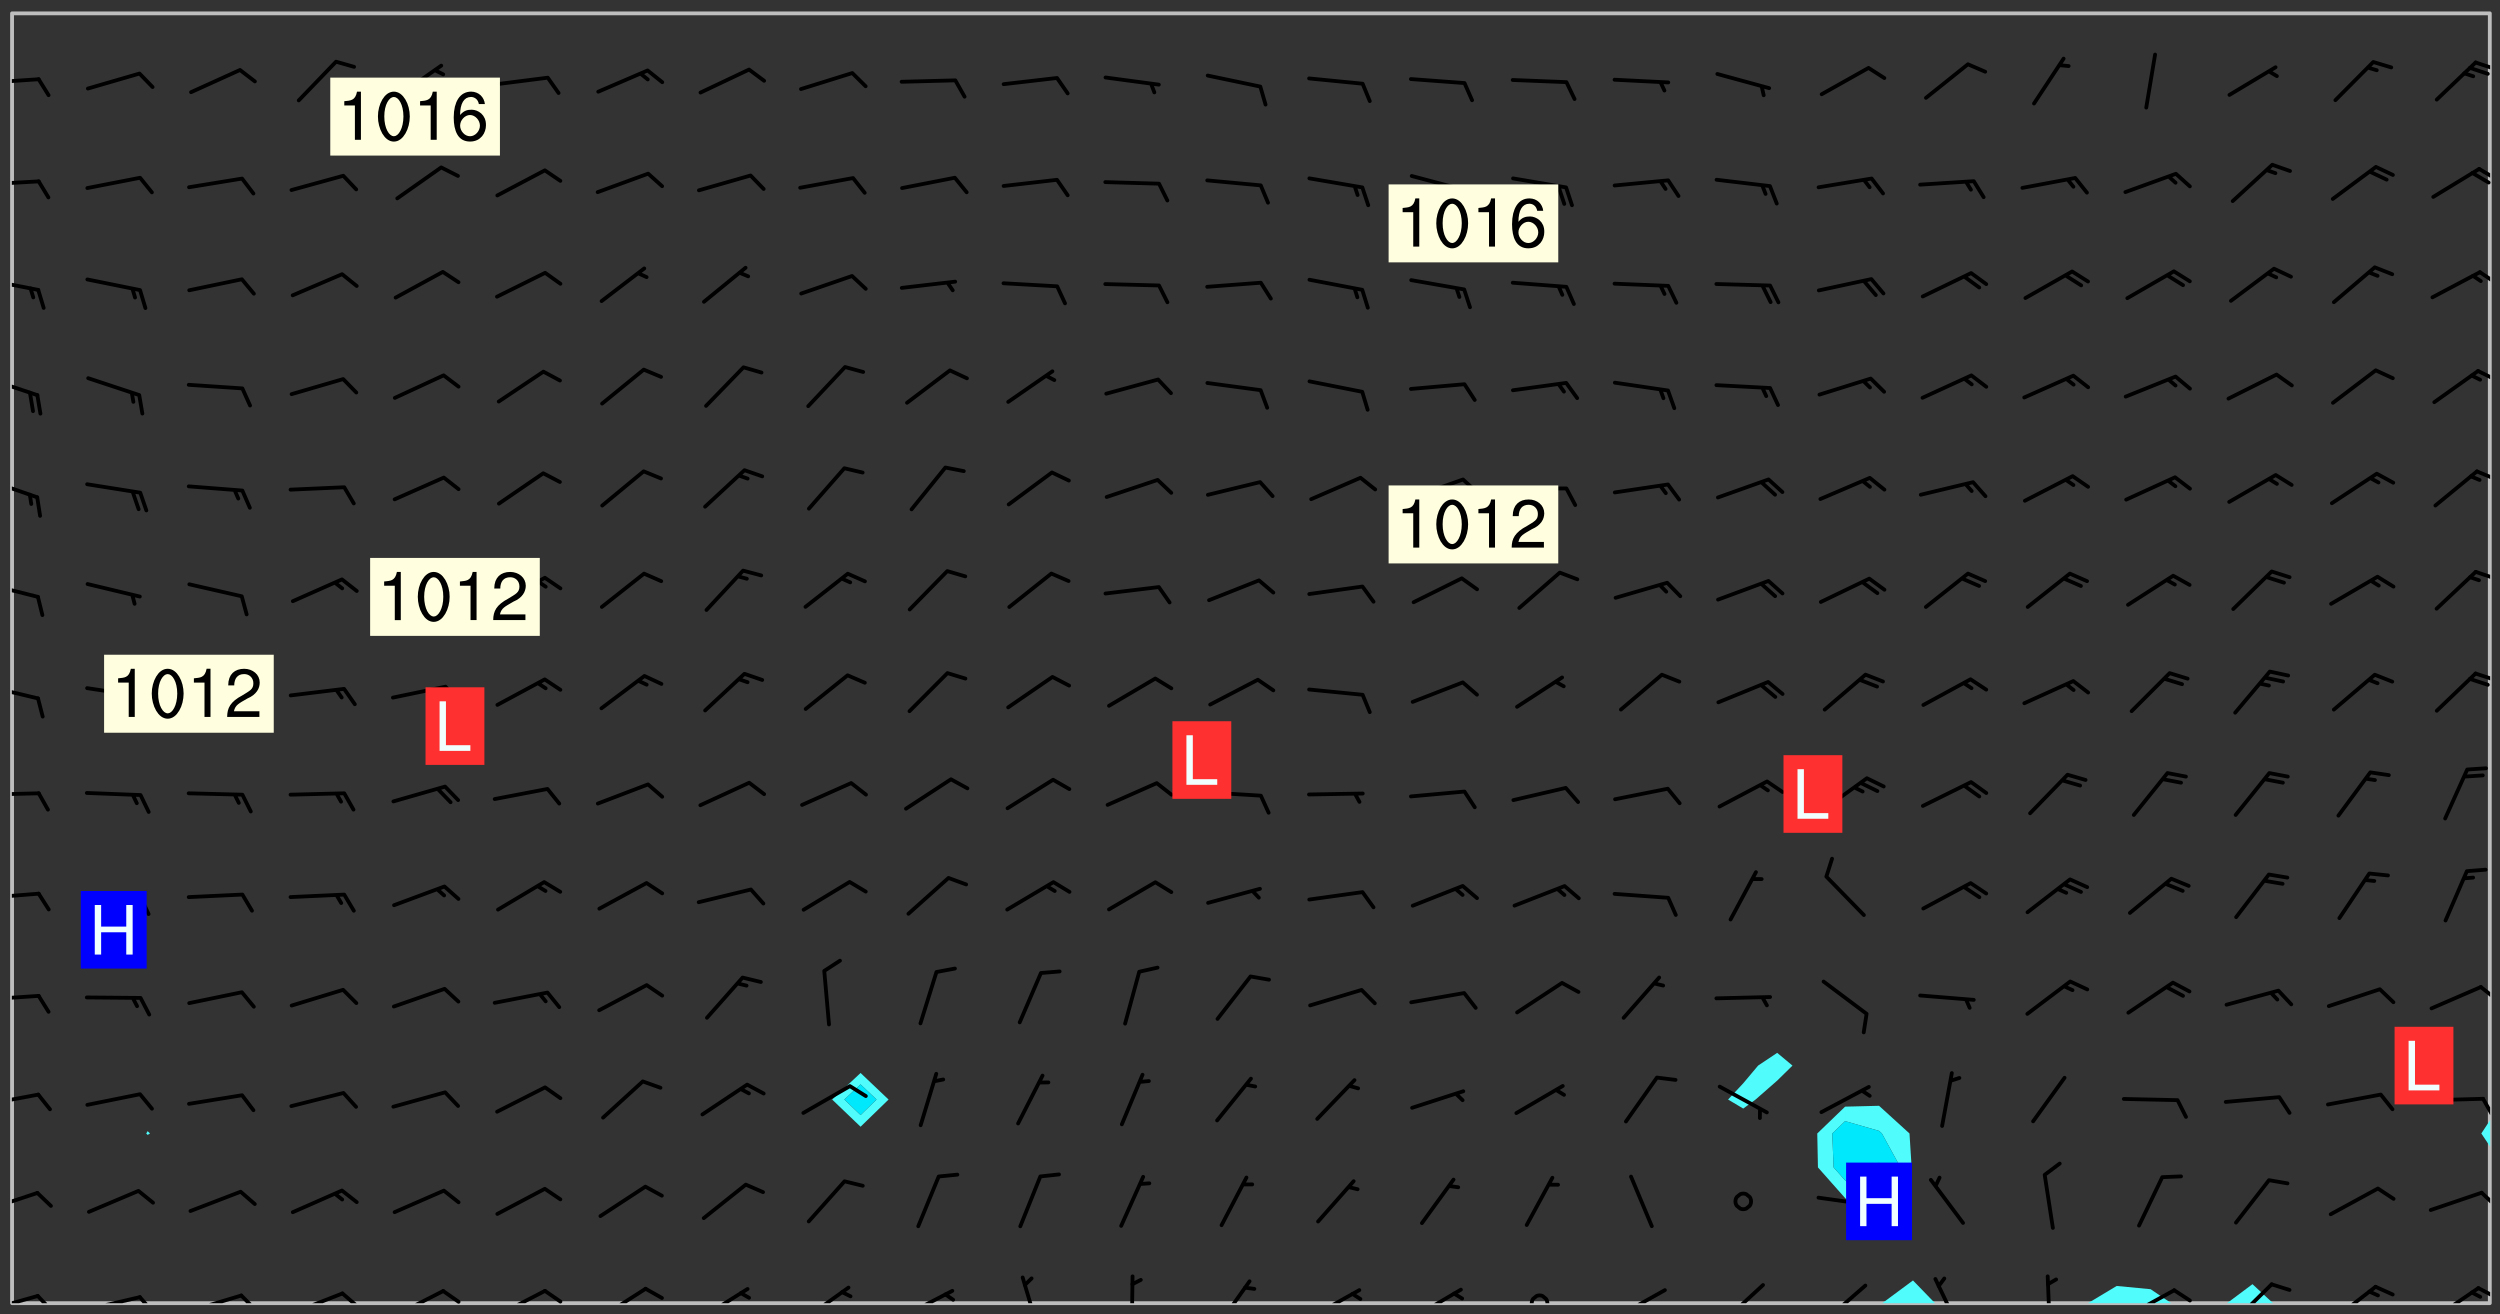 <svg xmlns="http://www.w3.org/2000/svg" role="img" xmlns:xlink="http://www.w3.org/1999/xlink" viewBox="142.45 309.95 326.84 171.84"><rect x="142.45" y="309.95" width="326.84" height="171.84" fill="#333333" stroke="none"/><defs><clipPath id="a"><path d="M144 311.672h1v168.656h-1zm0 0"/></clipPath><clipPath id="b"><path d="M144 311.672h324v168.656H144zm0 0"/></clipPath><clipPath id="c"><path d="M388 477h8v3.328h-8zm0 0"/></clipPath><clipPath id="d"><path d="M415 478h12v2.328h-12zm0 0"/></clipPath><clipPath id="e"><path d="M433 477h7v3.328h-7zm0 0"/></clipPath><clipPath id="f"><path d="M467 459h1v21.328h-1zm0 0"/></clipPath><clipPath id="g"><path d="M467 311.672h1V457h-1zm0 0"/></clipPath><clipPath id="h"><path d="M144 479h4v1.328h-4zm0 0"/></clipPath><clipPath id="i"><path d="M147 479h3v1.328h-3zm0 0"/></clipPath><clipPath id="j"><path d="M153 479h8v1.328h-8zm0 0"/></clipPath><clipPath id="k"><path d="M160 479h3v1.328h-3zm0 0"/></clipPath><clipPath id="l"><path d="M167 479h8v1.328h-8zm0 0"/></clipPath><clipPath id="m"><path d="M173 479h3v1.328h-3zm0 0"/></clipPath><clipPath id="n"><path d="M180 478h8v2.328h-8zm0 0"/></clipPath><clipPath id="o"><path d="M186 478h4v2.328h-4zm0 0"/></clipPath><clipPath id="p"><path d="M193 478h8v2.328h-8zm0 0"/></clipPath><clipPath id="q"><path d="M200 478h3v2.328h-3zm0 0"/></clipPath><clipPath id="r"><path d="M207 478h7v2.328h-7zm0 0"/></clipPath><clipPath id="s"><path d="M213 478h3v2.328h-3zm0 0"/></clipPath><clipPath id="t"><path d="M220 478h8v2.328h-8zm0 0"/></clipPath><clipPath id="u"><path d="M233 478h8v2.328h-8zm0 0"/></clipPath><clipPath id="v"><path d="M247 478h7v2.328h-7zm0 0"/></clipPath><clipPath id="w"><path d="M260 478h8v2.328h-8zm0 0"/></clipPath><clipPath id="x"><path d="M265 478h3v2.328h-3zm0 0"/></clipPath><clipPath id="y"><path d="M275 476h4v4.328h-4zm0 0"/></clipPath><clipPath id="z"><path d="M290 476h1v4.328h-1zm0 0"/></clipPath><clipPath id="A"><path d="M301 477h6v3.328h-6zm0 0"/></clipPath><clipPath id="B"><path d="M313 478h8v2.328h-8zm0 0"/></clipPath><clipPath id="C"><path d="M319 478h2v2.328h-2zm0 0"/></clipPath><clipPath id="D"><path d="M327 478h7v2.328h-7zm0 0"/></clipPath><clipPath id="E"><path d="M342 479h3v1.328h-3zm0 0"/></clipPath><clipPath id="F"><path d="M353 478h8v2.328h-8zm0 0"/></clipPath><clipPath id="G"><path d="M353 480h3v.328h-3zm0 0"/></clipPath><clipPath id="H"><path d="M367 477h7v3.328h-7zm0 0"/></clipPath><clipPath id="I"><path d="M380 477h7v3.328h-7zm0 0"/></clipPath><clipPath id="J"><path d="M395 476h4v4.328h-4zm0 0"/></clipPath><clipPath id="K"><path d="M409 476h2v4.328h-2zm0 0"/></clipPath><clipPath id="L"><path d="M420 478h7v2.328h-7zm0 0"/></clipPath><clipPath id="M"><path d="M426 478h3v2.328h-3zm0 0"/></clipPath><clipPath id="N"><path d="M434 477h6v3.328h-6zm0 0"/></clipPath><clipPath id="O"><path d="M447 477h7v3.328h-7zm0 0"/></clipPath><clipPath id="P"><path d="M460 478h7v2.328h-7zm0 0"/></clipPath><clipPath id="Q"><path d="M466 478h2v2h-2zm0 0"/></clipPath><clipPath id="R"><path d="M144 465h4v4h-4zm0 0"/></clipPath><clipPath id="S"><path d="M466 465h2v3h-2zm0 0"/></clipPath><clipPath id="T"><path d="M144 452h4v3h-4zm0 0"/></clipPath><clipPath id="U"><path d="M466 453h2v3h-2zm0 0"/></clipPath><clipPath id="V"><path d="M144 439h4v2h-4zm0 0"/></clipPath><clipPath id="W"><path d="M466 438h2v3h-2zm0 0"/></clipPath><clipPath id="X"><path d="M144 426h4v2h-4zm0 0"/></clipPath><clipPath id="Y"><path d="M144 413h4v2h-4zm0 0"/></clipPath><clipPath id="Z"><path d="M144 399h4v3h-4zm0 0"/></clipPath><clipPath id="aa"><path d="M465 397h3v3h-3zm0 0"/></clipPath><clipPath id="ab"><path d="M144 386h4v3h-4zm0 0"/></clipPath><clipPath id="ac"><path d="M465 384h3v2h-3zm0 0"/></clipPath><clipPath id="ad"><path d="M144 372h4v4h-4zm0 0"/></clipPath><clipPath id="ae"><path d="M466 371h2v2h-2zm0 0"/></clipPath><clipPath id="af"><path d="M144 359h4v3h-4zm0 0"/></clipPath><clipPath id="ag"><path d="M466 358h2v2h-2zm0 0"/></clipPath><clipPath id="ah"><path d="M144 346h4v3h-4zm0 0"/></clipPath><clipPath id="ai"><path d="M466 345h2v3h-2zm0 0"/></clipPath><clipPath id="aj"><path d="M144 333h4v2h-4zm0 0"/></clipPath><clipPath id="ak"><path d="M466 331h2v3h-2zm0 0"/></clipPath><clipPath id="al"><path d="M465 332h3v3h-3zm0 0"/></clipPath><clipPath id="am"><path d="M144 320h4v2h-4zm0 0"/></clipPath><clipPath id="an"><path d="M465 317h3v3h-3zm0 0"/></clipPath><g id="ao" clip-path="url(#clip1)"><path fill="#fff" fill-opacity="0" fill-rule="evenodd" d="M0 0h1000v1000H0zm0 0"/><path fill="#d3d3d3" fill-opacity="0" fill-rule="evenodd" d="M162.152 355.867l-.234.293.059.234.117.172.176.234.293.348.113.059.117-.172.059-.234.176-.176.465-.176h.699l.234.293.289.816.059.176.176.23.352.234.699.699.172.176.234.348.234.41.289.582.41.465.23.234.234.176.117.23.176.293.172 1.164v.234l.059.289.059.117.117.117.348.41.117.172.176.176.176.234.117.172.172.352.059.234.234.406.234-.059-.176.176-.059.93h-.582l-.234-.113-.348.113-.117.117-.059.293-.059.176-.117.172-.465.293-.059.234-.059.113v.645l.059.172v.41l.059.059v.406l.059.406.117.176.059.059.23.641-.059.293v.699l-.059.582v.234l-.059.23-.055.352v1.922l.055.117h.426l-.367.117-.023.352.891 1.168 1.742.539 1.34.359v.539l.09.809.535.715 1.52.27.891-.086.09 1.164.535.18 1.16-.18 2.055-.984 1.16-.363 1.879-.176 1.695-.18-.18.719-1.516.086-1.25.09-.805.27-1.074.809.27.719.535.898-.18.625-.266.809.266 1.078.625.898.805.18 1.25-.18-.266.723.098.504.055.293v.172l.059.293v.406l.176.117.352.117h.406l.293-.176.113-.117.059-.117.117-.23.059-.176.352-.465.23-.176.176-.059.176.059.059.176.117.988.055.469.059.172.117.234.176.059.816.059h.289l.117.234.059.406.059.352v1.105l.117.293.117.348.289.699.176.352.582.754.352.176.172.059.469.234.641.465.348.234.293.176.293.055.23.062.816.348.293.176.113.172.352.352.117.176.523.641v.289l.059.352v.348l.059.352.059.289.117.059.172.059h.176l.582.234.176.117.176.289.176.234.113.234.293.23.117.117v.41l.059.055.289.234.234.117.059.117.117.172.059.117.23.234.059.176.234.059.117.059-.117.113-.059.117v.117l-.117.293-.117.289v.582l.176.117.117.059.059.117.117.117.113.059.176.348.059.352.059.406v.176l-.059.176-.117.699v.172l.117.176.293.293h.406l.176.117.117.172.117.293v.234h-.527l-.23-.234h-.234l-.176.059-.059.699.059.348.117.176.176.41.117.23.289.469.176.055h.523l.234.059.758.641.059.293v.234l.059.059.23.348v.352l-.117.172v.293l.293.289.293.176.172.059.293.176.293.117.582.406.289.234.293.176.219.16.016.012.23.176.641.523.176.234.117.176.176.176.113.172v.641l.117.176.469.117.582.117.234.059.23.113.293.117.113.059.586.352.289.172.176.062.176.055.176.059.699.352.289.176.234.055.289.176.234.117.641.406.293.117.172.059.234.059.41.059.23.059.234.117.059.172-.41.176.469.059.059.293.113.234.176.055.234.059.176.059.406.117.641.234.117.172.059.234v.176l-.059.117-.059.406.234.234.117.059.348.117.641.23.176.117.289.117.176.176.234.465.582 1.105.176.176.348.176.176.117.352.117 1.047.523.234.059.465.113.293.059.465.176.758.582.234.234.348.465.176.176.289.234.816.699.293.176.289.289.293.176.293.289.695.641.176.176.293.234.289.234.469.289.641.582.348.234.234.293.348.348.352.465.934.992.348.406.117.176.234.059.113.117.645.176.23.113.234.059.293.176.23.117.934.699.406.406.234.176.406.176.234.117.816.348.348.234.234.117.293.289.23.117.758.352.352.172.23.059.293.117.234.059.871.176h.816l.469.23.172.059.875.699.465.117.293.059.176.059.23.059.469.059.348.059.352.059.406.059h.293l.172.059v.23l.176.176h.293l.348.059.352.059.699.117h.641l.465-.234.293-.176.172-.117.41-.172.289-.176.934-.465.469-.293.523-.293.465-.172.465-.176 1.051-.465.289-.117.41-.117.289-.117.527-.176 1.516-.699.582-.348.289-.059.293-.059.348-.117.875-.23.352-.117h.113l.234-.059.875-.234.234-.059h.812l.352-.059.816-.117.172-.059.352-.055.293-.059.23-.059.816-.176.176-.059h.348l.234-.059.465-.117.758-.172.234-.059h.348l.41-.117.289-.059 1.285-.059h.289l.41-.059.23-.059h.176l.875-.117h.406l.41-.117h.348l.352-.113.871-.059h1.75l1.047.289.41.117.289.117.352.117.289.117 1.051.172.289.059h.293l.293.059.172.059.41.059.172.059.117.059h.117l.117.059.352.059h.113l.41.066 1.922.395 1.926.395 1.52.449 1.695.719 2.145.805 1.605-.719 1.43-.805 1.16-1.078 1.25-.449 3.035-.719 1.875-.359 2.145-1.348 2.234-1.254 2.5-1.258 1.695-.449 1.785-.18 1.16-.27.625.539 1.34-.27.715-.988.984-1.344.445-.18.805-.359 1.875-.539 1.785-.449 1.25-.27 1.16-.09 1.699-.09 1.961-.27 1.25-.09h.539l.625-.09h.891l2.145-.18 2.41-.18 2.59-.09 1.695.18 1.609.09 1.43.359 1.16.719 1.875.988 1.16 1.527.266.715.629.09.355.898.535.539.535 1.527 1.074.359h.535l-.805.535.09 1.707.715 2.695.891.805.895.988.715 1.258 1.785.539 1.52-.18.355 1.344 1.609-.805.98-.539.27.27.316-.215.219-.145.801.449.449-.359h.355l.535-.27.539-.719.535-.27.625-.988 1.16.449.84.371 1.395.617 1.695-.18h1.605l1.785.09.18-1.707.535-1.344.805.27.492.848.402.406-.09.539v.359l.715.449.711-.27h1.43l.359.988.445 1.258.715 1.344 1.25.629 1.695.629.715-.18.18-.539.98-.09.449.359.086 1.258-.266.629-.535.18v.539l.715.984.266.539.984.988.801 1.078-.266.359-.09.898-.625 2.332-.355 2.066-.09 1.793-.18.719-.09.539v1.438l-.98 1.883-.359 1.707-.535.898-.805 1.168-.266.539 2.055 1.254.086.359-.355.539-.09-.18v.809l.09 1.438-.445.715-1.074.094-.266.715.535.898.805.719 1.16.809 1.34.27.445.359-.355.449-1.789-.09-1.25-.449-.715-.719-.625-.09-.176 3.59-.188 1.309h89.359V311.703h-55.27v49.082l.762.125 3.289.543 2.023 2.836v2.754l2.352.332 2.348.332h4.051l-1.379 4.16-2.023.707-2.023.703-.543.344-2.594 1.617-.188.117-2.023-2.078-.73-2.742-2.672-2.078-1.375-3.5-.066-.082-1.957-2.672 2.75-1.418v-49.082H294.422v91.414l.117.031.133.012.074.074.105.047.09.059.086.059.09.059.297.297.059.09.031.117.027.117.016.137-.031.117-.059.09-.059.086-.043.105-.047.102-.027.121v.145l.176.27.148.148.074.086.074.074.043.105.062.09.059.086.043.105.059.09.047.102.043.105.059.086.117.18.074.074.062.086.059.09.043.105.059.09.059.086.062.09.059.09.043.102.117.18.074.074.059.086.074.074.09.059.105.047h.148l.133-.016.133.016.102-.047.074-.074.047-.102-.016-.133v-.148l-.047-.105-.027-.117-.047-.102-.027-.121-.043-.102-.062-.09-.043-.102-.043-.105-.031-.117-.016-.133-.012-.137.086-.059.059-.086.121-.031.043.105.016.133v.117l.059.102.059.09.09.059.148.148.059.09.043.105-.012.102.086.059.105.047.086.059.09.059.074.074-.117.027-.105.047-.086.059-.074.074-.059.09-.062.086-.027.121-.047.102-.043.105-.031.117-.012.133-.016.133v.148l.027.117.047.105.043.102.059.09.074.074.09.059.074.074.09.059.059.09.043.105.047.102.117.031.133.016h.148l.117-.031.105.043.043.105.047.102.027.121L299.5 410l.027.117.031.121.027.117.105.043.102.047.133-.016.148.148.062.086.074.074.07.074.09.062.105.043.102.043.117.031.137.016.117-.031.074-.074.027-.117-.012-.133-.031-.121-.027-.117.043-.105h.117l.09.062.117.027h.148l.133.016h.148l.133.016.133-.016h.148l.133-.016.133-.012.137.012.117-.027.133-.016.191-.059-.059.176-.016.133-.027.121-.016.133-.059.086-.133.016-.105.047-.105.043-.117.031-.117.027-.266.031h-.148l-.133.016-.074.074.059.086.148.148.117.18.074.07.09.062.09.059.086.059.09.059.102.043.105.062.105.043.086.059.105.047.102.043.18.117.059.09-.043.102-.047.105.016.133.223.223.059.09.043.102.031.121.043.102.016.133.031.117.012.137.031.117.148.148.102.043.105.043.117.031.133.016.137.016h.117l.117-.031.09-.059.043-.105.047-.102.043-.105.031-.117.012-.133v-.148l-.012-.133-.016-.133-.031-.117-.043-.105-.047-.105-.043-.102-.043-.105-.016-.133.016-.133.027-.117.031-.117.027-.121.047-.102.09-.059.086-.062.074-.074.09-.059.223-.223.059-.086.074-.074.117-.18.059-.086v-.148l-.074-.074-.102-.047-.105-.043-.102-.043-.059-.09-.047-.105-.027-.117.09-.059.117-.031.102-.043.18-.117.148-.148.012-.133-.012-.105-.09-.059-.133.016h-.148l-.133.016-.133-.016-.121-.031-.086-.059-.074-.074-.059-.09-.062-.086-.117-.18-.059-.086.031-.121.086-.059.121-.031.059-.086v-.121l-.031-.117-.059-.09-.059-.086-.047-.105-.027-.117-.016-.133.059-.09.074-.074.09-.059.117-.18.074-.074.059-.086.148-.148.121-.031.133-.016.133.016.074.074.043.105.016.133-.031.117-.117.031-.133.012-.148.148-.043.105-.047.102-.027.121-.031.117v.148l.031.117.043.105.059.09.074.07.074.074.117.031.121.027.117-.027.133-.016h.117l.09.059.074.074.047.105.059.086.102.047.133.016.105.043.086.059-.012.105-.074.074-.18.117-.059.09-.09.059-.07.074-.074.074-.062.09-.027.117-.016.133.016.133-.016.133v.148l.016.133.027.117.031.121.074.074.09.059.086.059.09.059.117.031v.086l-.102.047-.09.059-.266.031-.117.027h-.148l-.105.043-.102.047-.059.09-.062.234-.012.133-.031.121-.016.133v.293l-.012.133.012.137.016.133.133.016.133.012.121.031.086.059.074.074.047.105.043.102.016.133v.445l-.016.133v.445l.031.266.027.117.016.133.031.117.086.211.031.266v.148l-.031.117-.027.117-.031.121-.027.117-.031.117-.031.121-.012.133-.016.133.09.059.117-.031.102.016.047.105-.031.266v.441l-.043.105-.047.105-.043.102-.043.105-.059.086-.031.121-.043.117-.031.117-.016.133.016.133.059.09.105.047.086.059.059.086-.012.137-.031.117-.043.102v.445l-.016.133v.148l-.031.117-.043.105-.027.117-.047.105-.043.102-.031.121-.027.117-.031.133-.031.117-.027.117-.043.105-.031.117-.031.121-.012.133-.016.133v.297l.027.117v.148l.047.398.027.117.059.09.121.031h.148l.133-.016.059.09v.117l-.059.09-.09.059-.102.043-.105.047-.09.059-.086.059-.137.016-.117-.031-.133-.016-.102.047-.062.086-.012.137-.016.133-.031.117-.027.117-.016.133-.031.121v.297l.016.133.031.117v.148l.012.133v.148l-.027.117-.047.102-.027.121-.031.117-.059.09-.074.074-.102.043-.105.047-.117.027-.121.031-.102-.047.059-.086.105-.047.027-.117.031-.117.027-.121.031-.117v-.148l.016-.133-.031-.117-.043-.105-.105.016-.074.074-.102.043-.09.062-.074.074-.043.102-.016.133-.031.117L304.25 426l-.031.117-.027.117-.031.121-.027.117-.031.117-.043.105-.09.059h-.09l-.117-.031-.031-.086.016-.137-.031-.117v-.148l-.012-.133v-.148l-.062-.234-.027-.121-.043-.102-.047-.105-.059-.086-.059-.09-.043-.105-.062-.086-.148-.148-.07-.074-.105-.047-.105-.043-.102-.043-.297-.297-.09-.074-.086-.059-.105-.043-.09-.062-.086-.059-.105-.043-.09-.059-.086-.062-.074-.07-.105-.047-.086-.059-.105-.043-.09-.062-.102-.043-.105-.043-.086-.059-.105-.047-.105-.043-.102-.047-.09-.059-.102-.043-.105-.043-.09-.062-.117-.027-.133-.016-.133.016H299.75l-.133.016-.117-.031-.09-.059-.074-.074-.09-.059-.102-.047h-.148l-.121-.027-.102-.043-.074-.074-.117-.18-.09-.059-.102-.043-.09-.062-.105-.043-.09-.059-.086-.059-.105-.047-.059-.086-.059-.09-.043-.105-.047-.102-.074-.074-.086-.059-.074-.074-.09-.059-.223-.223-.043-.105-.031-.266.105-.043h.145l.105.043.074.074.09.059.086.059.105.047.09.059.148.148.07.074.148.148.062.086.074.074.086.059.074.074.09.062.09.059.086.059.27.176.102.047.105.043.102.043.047-.074.059-.086.074-.074.07-.074.105.043.074.074.059.09.043.102.047.105.043.105.121.027.117-.027.074-.09.043-.105.059-.09.074-.074.105-.043.117-.027.133.012.09.059.148.148.059.09.043.105.047.102.043.105.043.102.105.047.105.043.133.016.086-.059.059-.09.074-.074.105-.043.117.027.105.047.102.043.105.043.102.047.18.117v.117l-.016.133.016.133.016.137.059.086.102.047.121.027.117.031h.148l.117-.031.059-.09.18-.117.059-.09.074-.074.059-.086.117-.18.18-.117.117.031.09.059.043.074-.016.133v.117l.09.059h.148l.133-.016.133-.012.266-.031.105-.043.117-.031.121-.027.074-.074.07-.074.062-.09-.016-.105-.047-.102-.102-.043-.105-.016-.117.027-.266.031h-.148l-.074-.074-.09-.059-.117-.031-.117-.027-.133-.016h-.148l-.133.016h-.297l-.105-.047-.148-.148-.043-.102-.059-.09.223-.223.086-.059.105-.043.117-.031.133-.016.133.016.137.016.102.043.133-.012.09-.062.102-.043.062-.09-.047-.102-.09-.059-.117-.031-.102-.043-.059-.09-.062-.09v-.117l.016-.133.105-.047.074-.07v-.121l-.09-.059-.031-.117.09-.059.074-.074.043-.105.059-.09.047-.102.016-.133v-.148l-.047-.105-.043-.102-.09-.059-.133-.016-.102-.043-.137-.016-.117-.031h-.445l-.133-.016-.133-.012-.133-.016-.117-.031h-.148l-.133-.016-.133-.012-.266-.031-.121-.043-.086-.059-.074-.074v-.148l.012-.133.105-.047.102-.043.133-.016h.152l.133-.016h.293l.121.031.102.043.09.059.234.062.121-.047.09-.059.102-.043.133-.016.105.043.102.047.133.012.121-.027h.145l.121-.031.117-.027.105-.047.074-.074.086-.059.148-.148.059-.086.047-.105.027-.117.016-.105-.102-.043-.09-.059-.117-.031-.105-.043-.09-.062-.074-.086-.074-.074-.102-.043-.105-.047-.102-.043-.059-.09-.047-.102-.086-.211-.062-.086-.059-.09-.074-.074-.086-.059h-.27l-.117.031-.09.059-.102.043-.133.016-.105-.016-.027-.117-.062-.09-.117-.031-.102-.043-.148-.148-.031-.117-.016-.105.074-.074.18-.117.117-.027.117-.031.137.016.102.043.105.043.102.047.105.043.117.031.133.016.117.027.133.016.105-.016.09-.059-.074-.074-.105-.043-.074-.074-.074-.09-.148-.148-.086-.059-.09-.059-.074-.074-.09-.059-.102-.047-.121-.027-.102-.047-.105-.043-.117-.031-.102-.043-.121-.031h-.148l-.117.031-.105.043-.086.062-.18.117-.086.059-.09.059-.105.047-.086.059-.105.043-.102.043-.105.047-.074.074-.059.09-.059.086-.047.105-.059.086-.074.074-.133-.012-.117-.031h-.117l-.074.074-.09.059-.074.074-.09.059-.086.059-.105.047-.102.043-.137.016-.102-.043-.148-.148-.105-.047h-.086l-.105.047-.102.043-.121.031-.117-.031-.074-.074v-.117l.031-.121.074-.07.059-.09.074-.074.117-.031.105-.043h.293l.133-.016.137-.016.102-.043.09-.059.102-.047.09-.059.133-.012.09.059.133.012.09-.059.086-.059.105-.043.09-.059.086-.062.09-.059.148-.148.059-.086.059-.09.105-.043.133-.016.117.027.121.031.059-.059.059-.09.031-.266.027-.117.105.012.133.016.102-.043.09-.059.059-.09.074-.074.059-.09.047-.102.012-.133-.012-.133-.047-.105-.148-.148-.059-.09-.059-.086-.043-.105v-.445l.016-.133v-.148l.012-.133-.059-.059-.09.059-.102-.043-.18-.117-.086-.059-.062-.09-.059-.09-.074-.074-.086-.059-.121.031-.102.012-.105.047-.086.059-.105.043-.148.148-.09.059-.086.059-.09.062-.105.043-.133.016v-.121l.105-.043.117-.031.074-.07.043-.105v-.148l-.027-.117-.148-.148-.133-.016h-.148l-.117.031-.105.043-.102.043-.09.062-.117.027-.074-.074.012-.133-.043-.102-.043-.105-.09-.059-.117.027-.121.031-.117.031-.102.043-.121.031-.102.043-.105.043-.09.059-.102.016v-.117l.016-.133-.059-.09-.074.043-.148.148-.059.09-.074.074-.047.105-.043.102-.074.074-.059.09-.074.074-.059.086-.074.074-.09.062-.074.07-.074.074-.102.016-.133.016-.105-.043v-.121l.148-.148.043-.102.059-.09.047-.102.043-.105.059-.09.031-.117.043-.102.031-.121.027-.117.047-.105.043-.102.043-.105.074-.07.09-.062.09-.059.102-.043h.297l.266-.031.105-.043-.074-.074-.117-.031-.105-.043-.09-.059-.102-.047-.09-.059-.102-.043-.105-.043-.09-.062-.086-.059-.105-.043-.102-.043-.121-.031-.117-.031-.102-.043L297.5 410.25l-.102-.043-.09-.059-.043-.105-.016-.133.102-.043.133-.016.137.016.133-.016.102-.043.059-.09.016-.105-.09-.059-.074-.074-.102-.043-.09-.059-.148-.148-.043-.105-.016-.133v-.293l-.059-.09-.09-.059-.074-.074-.043-.105-.031-.117-.059-.09-.074-.074-.117-.027-.074-.074-.09-.059-.09-.062-.086-.059-.074-.074-.059-.086-.047-.105-.086-.059-.148-.148-.195-.059-.133.016-.102.043-.074.074-.047.102-.043.105-.059.09-.059.086-.297.297-.09.059h-.086l-.062-.086-.043-.105.031-.117.059-.09.027-.117-.012-.133-.09-.062-.105.047-.117.027-.117.031-.27.176-.102.047-.117.027-.105.047-.09.059-.102.043-.059-.086-.047-.105.016-.133.047-.105.07-.074.074-.07.059-.09v-.148l-.043-.105h-.238l-.102.047-.031.117-.027.117-.031.121-.074.043-.133.016-.074-.047-.043-.102-.043-.105-.047-.102-.043-.105-.121.031-.102.043-.133.016-.117.031-.105.043-.09.059-.102.047-.121.027-.133.016-.102-.043-.059-.09-.047-.105-.043-.102-.043-.105v-.117l.059-.09.086-.059.18-.117.102-.047.105-.043.105-.059.102-.043.09-.062.102-.043.105-.059.102-.047.09-.059.105-.043.102-.043.09-.062.102-.043.137-.016.117.031.102.043.121.031.102.043.105.047.102.043.105.043.102.047.105.043.102.043.105.047.086.059.105.043.117.031.105.043.102.047.09.059.105.043.102.043.105.047.117.027.102.047.121.027h.148l.086-.059.016-.102.059-.09-.027-.117-.074-.074-.117-.18-.074-.074-.09-.074-.18-.117-.086-.059-.105-.043-.102-.047-.27-.176-.059-.09-.074-.074-.059-.09-.043-.102-.031-.117-.016-.137v-.562l-.012-.133-.016-.133-.031-.117-.016-.133-.012-.133-.031-.121-.223-.223-.059-.086-.016-.105.031-.117.133-.016v-91.414H172.992v1.453l-.059.234-.352 1.051-.172.523-.117.348-.176.41-.117.172-.234.293-.23.059h-.352l-.117.059-.23.406v.293l.117.176.23.23.117.234.641.758.293.465.176.234.23.352.234.348.641.816.176.465.172.41.117.695.176.469.117 1.398.059.465v.875l.117 1.047v4.781l-.059.465-.352 1.281-.176.523-.113.41-.352.93L172.934 336l-.234.582-.117.176-.172.348-.176.406-.352.816-.059.293-.113.293-.117.289-.059.176-.117.875-.059.406-.059.117-.059.176-.059.172-.23.527-.117.172v.234l-.117.234-.059.172-.176.586v.289l-.059.176v.293l-.059.113-.059.527v.172l-.055.234v2.621l-.176.816-.117.176-.176.234-.117.172-.113.234-.586.934-.23.289-.293.465-.176.234-.289.352-.352.699-.113.23-.176.41-.176.23-.406.527-.816.699-.293.172-.289.234-.176.117-.176.176-.523.406-.527.176-.172.176-.234.055-.641.176h-.758m12.211 31.023l-1.074.449.359.895 1.25-.715.445-.539-.98-.09"/><path fill="#d3d3d3" fill-opacity="0" fill-rule="evenodd" d="M201.508 416.598h-.895l.449.629.98.359.805-.09.445-.988-.176.09-.715-.355-.895.355m154.621 59.07l-.059-.523v-.293l.113-.293.059-.23.469-.469h.113l.117-.113.117-.059h.176l.234-.059h.348l.234.059.117.059.23.172.059.176.117.582v.293l-.117.176-.172.289-.176.176-.527.523-.23.234-.117.059h-.176l-.117-.059-.406-.293-.176-.117-.117-.059-.059-.113-.055-.117m6.641-10.957l-.059-.172v-1.109l.059-.172.176-.059.172-.059h.176l.234-.059.117.059.059.699-.059.172-.117.176-.117.059-.234.523-.113.059h-.234l-.059-.117m9.613-14.391l-.117-.176v-.699l.293-.875.117-.172.176-.352.113-.23.117-.293.352-.758.117-.23.172-.234h.176l.117-.059h.641l.117.059.234.234.172.113.352.293.117.117.113.176v.113l.117.059.117.117v.699l-.059.176v.23l-.059.176-.348 1.051-.117.23-.117.234-.117.059-.23.234-.641.289h-.875l-.41-.117-.641-.465"/><path fill="none" stroke="#bebebe" stroke-linecap="round" stroke-linejoin="round" stroke-miterlimit="10" stroke-width=".5" d="M467.957 311.695H144.027v168.625h323.93v-168.625"/><g clip-path="url(#a)"><path fill="#fff" fill-opacity="0" fill-rule="evenodd" d="M144 475.891v4.438h.004H144V311.672h.004H144v164.219"/></g><g clip-path="url(#b)"><path fill="#fff" fill-opacity="0" fill-rule="evenodd" d="M144.004 480.328V311.672h17.75v146.16l-.188.305.188.188.309-.188-.309-.305V311.672h93.203v138.555l-3.715 3.473 3.715 3.555 3.66-3.555-3.66-3.473V311.672h119.836v135.922l-2.496 1.668-1.941 2.312-1.984 2.125 1.984 1.18 1.609-1.18 2.828-2.473 2-1.965-2-1.668V311.672h13.316v142.844l-4.438.113-3.641 3.508.09 4.438 3.551 4.008.492.434 3.945 3.492 4.109-3.492.152-4.441-.281-4.438-3.98-3.621V311.672h79.887v144.723l-1.148 1.742 1.148 1.707v20.484h-28.375l-2.691-2.492-3.336 2.492h-7.277l-2.699-1.832-4.438-.426-3.766 2.258H395.43l-2.883-2.98-4.023 2.98H144.004"/></g><path fill="#50fcfc" fill-rule="evenodd" d="M161.754 458.324l-.188-.188.188-.305.309.305-.309.188m93.203-1.07l-3.715-3.555 3.715-3.473v1.492l-2.117 1.98 2.117 2.027 2.086-2.027-2.086-1.98v-1.492l3.66 3.473-3.66 3.555"/><path fill="#00e8fc" fill-rule="evenodd" d="M254.957 455.727l-2.117-2.027 2.117-1.98 2.086 1.98-2.086 2.027"/><path fill="#50fcfc" fill-rule="evenodd" d="M370.355 454.879l-1.984-1.18 1.984-2.125 1.941-2.312 2.496-1.668 2 1.668-2 1.965-2.828 2.473-1.609 1.18m9.766 7.695l-.09-4.438 3.641-3.508v1.891l-1.68 1.617.176 4.438 1.504 1.695 3.125 2.746 1.312 1.16 1.367-1.16 1.438-4.441-2.43-4.438-.375-.34-4.438-1.277v-1.891l4.438-.113 3.98 3.621.281 4.438-.152 4.441-4.109 3.492-3.945-3.492-.492-.434-3.551-4.008"/><path fill="#00e8fc" fill-rule="evenodd" d="M382.168 462.574l-.176-4.438 1.68-1.617 4.438 1.277v4.152l-.957.625.957.801.375-.801-.375-.625v-4.152l.375.34 2.43 4.438-1.438 4.441-1.367 1.16-1.312-1.16-3.125-2.746-1.504-1.695"/><path fill="#00d4fc" fill-rule="evenodd" d="M388.109 463.375l-.957-.801.957-.625.375.625-.375.801"/><g clip-path="url(#c)"><path fill="#50fcfc" fill-rule="evenodd" d="M388.523 480.328l4.023-2.98 2.883 2.98h-6.906"/></g><g clip-path="url(#d)"><path fill="#50fcfc" fill-rule="evenodd" d="M415.414 480.328l3.766-2.258 4.438.426 2.699 1.832h-10.902"/></g><g clip-path="url(#e)"><path fill="#50fcfc" fill-rule="evenodd" d="M433.594 480.328h6.027l-2.691-2.492-3.336 2.492"/></g><path fill="#50fcfc" fill-rule="evenodd" d="M467.996 459.844l-1.148-1.707 1.148-1.742v3.449"/><g clip-path="url(#f)"><path fill="#fff" fill-opacity="0" fill-rule="evenodd" d="M467.996 480.328H468v-20.48 20.48h-.004"/></g><path fill="#50fcfc" fill-rule="evenodd" d="M467.996 456.395v3.449l.004.004v-3.457l-.004.004"/><g clip-path="url(#g)"><path fill="#fff" fill-opacity="0" fill-rule="evenodd" d="M467.996 311.672H468v144.719-144.719h-.004"/></g><g clip-path="url(#h)"><path fill="none" stroke="#000" stroke-linecap="round" stroke-linejoin="round" stroke-miterlimit="10" stroke-width=".5" d="M147.383 479.379l-6.766 1.898"/></g><g clip-path="url(#i)"><path fill="none" stroke="#000" stroke-linecap="round" stroke-linejoin="round" stroke-miterlimit="10" stroke-width=".5" d="M147.383 479.379l1.695 1.777"/></g><g clip-path="url(#j)"><path fill="none" stroke="#000" stroke-linecap="round" stroke-linejoin="round" stroke-miterlimit="10" stroke-width=".5" d="M160.738 479.535l-6.848 1.586"/></g><g clip-path="url(#k)"><path fill="none" stroke="#000" stroke-linecap="round" stroke-linejoin="round" stroke-miterlimit="10" stroke-width=".5" d="M160.738 479.535l1.609 1.852"/></g><g clip-path="url(#l)"><path fill="none" stroke="#000" stroke-linecap="round" stroke-linejoin="round" stroke-miterlimit="10" stroke-width=".5" d="M173.996 479.32l-6.73 2.016"/></g><g clip-path="url(#m)"><path fill="none" stroke="#000" stroke-linecap="round" stroke-linejoin="round" stroke-miterlimit="10" stroke-width=".5" d="M173.996 479.32l1.727 1.742"/></g><g clip-path="url(#n)"><path fill="none" stroke="#000" stroke-linecap="round" stroke-linejoin="round" stroke-miterlimit="10" stroke-width=".5" d="M187.219 479.051l-6.547 2.555"/></g><g clip-path="url(#o)"><path fill="none" stroke="#000" stroke-linecap="round" stroke-linejoin="round" stroke-miterlimit="10" stroke-width=".5" d="M187.219 479.051l1.859 1.602"/></g><g clip-path="url(#p)"><path fill="none" stroke="#000" stroke-linecap="round" stroke-linejoin="round" stroke-miterlimit="10" stroke-width=".5" d="M200.391 478.734l-6.262 3.188"/></g><g clip-path="url(#q)"><path fill="none" stroke="#000" stroke-linecap="round" stroke-linejoin="round" stroke-miterlimit="10" stroke-width=".5" d="M200.391 478.734l2.012 1.406"/></g><g clip-path="url(#r)"><path fill="none" stroke="#000" stroke-linecap="round" stroke-linejoin="round" stroke-miterlimit="10" stroke-width=".5" d="M213.695 478.715l-6.242 3.227"/></g><g clip-path="url(#s)"><path fill="none" stroke="#000" stroke-linecap="round" stroke-linejoin="round" stroke-miterlimit="10" stroke-width=".5" d="M213.695 478.715l2.02 1.398"/></g><g clip-path="url(#t)"><path fill="none" stroke="#000" stroke-linecap="round" stroke-linejoin="round" stroke-miterlimit="10" stroke-width=".5" d="M226.852 478.438l-5.922 3.781"/></g><path fill="none" stroke="#000" stroke-linecap="round" stroke-linejoin="round" stroke-miterlimit="10" stroke-width=".5" d="M226.852 478.438l2.137 1.207"/><g clip-path="url(#u)"><path fill="none" stroke="#000" stroke-linecap="round" stroke-linejoin="round" stroke-miterlimit="10" stroke-width=".5" d="M240.184 478.465l-5.957 3.727"/></g><path fill="none" stroke="#000" stroke-linecap="round" stroke-linejoin="round" stroke-miterlimit="10" stroke-width=".5" d="M239.316 479.008l1.062.613"/><g clip-path="url(#v)"><path fill="none" stroke="#000" stroke-linecap="round" stroke-linejoin="round" stroke-miterlimit="10" stroke-width=".5" d="M253.379 478.285l-5.715 4.09"/></g><path fill="none" stroke="#000" stroke-linecap="round" stroke-linejoin="round" stroke-miterlimit="10" stroke-width=".5" d="M252.547 478.879l1.098.547"/><g clip-path="url(#w)"><path fill="none" stroke="#000" stroke-linecap="round" stroke-linejoin="round" stroke-miterlimit="10" stroke-width=".5" d="M266.953 478.711l-6.234 3.238"/></g><g clip-path="url(#x)"><path fill="none" stroke="#000" stroke-linecap="round" stroke-linejoin="round" stroke-miterlimit="10" stroke-width=".5" d="M266.047 479.18l1.012.695"/></g><g clip-path="url(#y)"><path fill="none" stroke="#000" stroke-linecap="round" stroke-linejoin="round" stroke-miterlimit="10" stroke-width=".5" d="M276.148 476.961l2.004 6.734"/></g><path fill="none" stroke="#000" stroke-linecap="round" stroke-linejoin="round" stroke-miterlimit="10" stroke-width=".5" d="M276.441 477.941l.875-.859"/><g clip-path="url(#z)"><path fill="none" stroke="#000" stroke-linecap="round" stroke-linejoin="round" stroke-miterlimit="10" stroke-width=".5" d="M290.516 476.816l-.102 7.027"/></g><path fill="none" stroke="#000" stroke-linecap="round" stroke-linejoin="round" stroke-miterlimit="10" stroke-width=".5" d="M290.5 477.836l1.094-.559"/><g clip-path="url(#A)"><path fill="none" stroke="#000" stroke-linecap="round" stroke-linejoin="round" stroke-miterlimit="10" stroke-width=".5" d="M305.812 477.461l-4.062 5.734"/></g><path fill="none" stroke="#000" stroke-linecap="round" stroke-linejoin="round" stroke-miterlimit="10" stroke-width=".5" d="M305.223 478.297l1.215.156"/><g clip-path="url(#B)"><path fill="none" stroke="#000" stroke-linecap="round" stroke-linejoin="round" stroke-miterlimit="10" stroke-width=".5" d="M320.164 478.613l-6.133 3.43"/></g><g clip-path="url(#C)"><path fill="none" stroke="#000" stroke-linecap="round" stroke-linejoin="round" stroke-miterlimit="10" stroke-width=".5" d="M319.27 479.113l1.031.664"/></g><g clip-path="url(#D)"><path fill="none" stroke="#000" stroke-linecap="round" stroke-linejoin="round" stroke-miterlimit="10" stroke-width=".5" d="M333.441 478.555l-6.062 3.551"/></g><path fill="none" stroke="#000" stroke-linecap="round" stroke-linejoin="round" stroke-miterlimit="10" stroke-width=".5" d="M332.559 479.07l1.047.645"/><g clip-path="url(#E)"><path fill="none" stroke="#000" stroke-linecap="round" stroke-linejoin="round" stroke-miterlimit="10" stroke-width=".5" d="M344.75 480.328l-.02-.199-.059-.191-.098-.176-.457-.379-.191-.059-.199-.02-.199.02-.191.059-.461.379-.094.176-.059.191-.02.199.02.199.059.191.094.18.461.375.191.059.199.02.199-.02.191-.059.457-.375.098-.18.059-.191.02-.199"/></g><g clip-path="url(#F)"><path fill="none" stroke="#000" stroke-linecap="round" stroke-linejoin="round" stroke-miterlimit="10" stroke-width=".5" d="M353.973 482.043l6.137-3.426"/></g><g clip-path="url(#G)"><path fill="none" stroke="#000" stroke-linecap="round" stroke-linejoin="round" stroke-miterlimit="10" stroke-width=".5" d="M354.867 481.543l-1.031-.664"/></g><g clip-path="url(#H)"><path fill="none" stroke="#000" stroke-linecap="round" stroke-linejoin="round" stroke-miterlimit="10" stroke-width=".5" d="M367.77 482.707l5.172-4.758"/></g><g clip-path="url(#I)"><path fill="none" stroke="#000" stroke-linecap="round" stroke-linejoin="round" stroke-miterlimit="10" stroke-width=".5" d="M381.023 482.637l5.297-4.617"/></g><g clip-path="url(#J)"><path fill="none" stroke="#000" stroke-linecap="round" stroke-linejoin="round" stroke-miterlimit="10" stroke-width=".5" d="M395.473 477.16L398.5 483.5"/></g><path fill="none" stroke="#000" stroke-linecap="round" stroke-linejoin="round" stroke-miterlimit="10" stroke-width=".5" d="M395.91 478.082l.73-.988"/><g clip-path="url(#K)"><path fill="none" stroke="#000" stroke-linecap="round" stroke-linejoin="round" stroke-miterlimit="10" stroke-width=".5" d="M410.156 476.816l.289 7.023"/></g><path fill="none" stroke="#000" stroke-linecap="round" stroke-linejoin="round" stroke-miterlimit="10" stroke-width=".5" d="M410.199 477.84l1.059-.621"/><g clip-path="url(#L)"><path fill="none" stroke="#000" stroke-linecap="round" stroke-linejoin="round" stroke-miterlimit="10" stroke-width=".5" d="M426.695 478.633l-6.156 3.391"/></g><g clip-path="url(#M)"><path fill="none" stroke="#000" stroke-linecap="round" stroke-linejoin="round" stroke-miterlimit="10" stroke-width=".5" d="M426.695 478.633l2.055 1.34"/></g><g clip-path="url(#N)"><path fill="none" stroke="#000" stroke-linecap="round" stroke-linejoin="round" stroke-miterlimit="10" stroke-width=".5" d="M439.434 477.859l-5.004 4.938"/></g><path fill="none" stroke="#000" stroke-linecap="round" stroke-linejoin="round" stroke-miterlimit="10" stroke-width=".5" d="M439.434 477.859l2.34.734"/><g clip-path="url(#O)"><path fill="none" stroke="#000" stroke-linecap="round" stroke-linejoin="round" stroke-miterlimit="10" stroke-width=".5" d="M453.023 478.18l-5.555 4.301"/></g><path fill="none" stroke="#000" stroke-linecap="round" stroke-linejoin="round" stroke-miterlimit="10" stroke-width=".5" d="M453.023 478.18l2.238 1.008m-3.047-.383l1.121.504"/><g clip-path="url(#P)"><path fill="none" stroke="#000" stroke-linecap="round" stroke-linejoin="round" stroke-miterlimit="10" stroke-width=".5" d="M466.465 478.352l-5.809 3.953"/></g><g clip-path="url(#Q)"><path fill="none" stroke="#000" stroke-linecap="round" stroke-linejoin="round" stroke-miterlimit="10" stroke-width=".5" d="M466.465 478.352l2.172 1.141"/></g><path fill="none" stroke="#000" stroke-linecap="round" stroke-linejoin="round" stroke-miterlimit="10" stroke-width=".5" d="M465.621 478.926l1.086.57"/><g clip-path="url(#R)"><path fill="none" stroke="#000" stroke-linecap="round" stroke-linejoin="round" stroke-miterlimit="10" stroke-width=".5" d="M147.336 465.91l-6.672 2.207"/></g><path fill="none" stroke="#000" stroke-linecap="round" stroke-linejoin="round" stroke-miterlimit="10" stroke-width=".5" d="M147.336 465.91l1.773 1.695m11.441-1.961l-6.473 2.738m6.473-2.738l1.906 1.543m11.453-1.434l-6.559 2.52m6.559-2.52l1.852 1.609m11.398-1.766l-6.43 2.832m6.43-2.832l1.93 1.516m-2.863-1.105l.961.762m13.293-1.16l-6.441 2.812m6.441-2.812l1.922 1.523m11.277-1.762l-6.211 3.285m6.211-3.285l2.031 1.379m11.117-1.66l-5.879 3.848m5.879-3.848l2.152 1.18m10.973-1.445l-5.496 4.379m5.496-4.379l2.254.98m10.652-1.414l-4.676 5.246m4.676-5.246l2.383.582m9.93-1.211l-2.672 6.504m2.672-6.504l2.441-.242m10.848.234l-2.621 6.52m2.621-6.52l2.438-.262m11.004.316l-2.875 6.41m2.457-5.477l1.223-.086m12.699-.758l-3.254 6.23m2.781-5.324l1.227-.008m13.262-.418l-4.652 5.27m3.977-4.504l1.191.285m12.539-1.258l-4.129 5.684M331.875 465l1.215.168m12.312-1.242l-3.355 6.176m2.867-5.277l1.227.012m9.543-1.062l2.715 6.48m12.98-3.238l-.02-.203-.059-.191-.094-.176-.461-.375-.191-.059-.199-.02-.199.02-.191.059-.457.375-.098.176-.059.191-.02.203.02.199.059.191.098.176.457.375.191.059.199.02.199-.02.191-.059.461-.375.094-.176.059-.191.02-.199m8.812-.488l6.961.973m7.73-3.301l4.207 5.629m-3.594-4.809l.523-1.109m13.746-.367l1.07 6.941m-1.07-6.941l1.965-1.473m13.406 1.777l-3.039 6.332m3.039-6.332l2.453-.102m11.5.496l-4.316 5.547m4.316-5.547l2.418.418m11.824.672l-6.172 3.363m6.172-3.363l2.047 1.352m11.508-.801l-6.652 2.262"/><g clip-path="url(#S)"><path fill="none" stroke="#000" stroke-linecap="round" stroke-linejoin="round" stroke-miterlimit="10" stroke-width=".5" d="M466.887 465.883l1.789 1.68"/></g><g clip-path="url(#T)"><path fill="none" stroke="#000" stroke-linecap="round" stroke-linejoin="round" stroke-miterlimit="10" stroke-width=".5" d="M147.453 453.055l-6.906 1.289"/></g><path fill="none" stroke="#000" stroke-linecap="round" stroke-linejoin="round" stroke-miterlimit="10" stroke-width=".5" d="M147.453 453.055l1.531 1.918m11.773-1.969l-6.887 1.391m6.887-1.391l1.559 1.895m11.781-1.762l-6.938 1.125m6.938-1.125l1.484 1.957m11.77-2.254l-6.812 1.719m6.812-1.719L189 454.656m11.645-1.898l-6.77 1.879m6.77-1.879l1.691 1.781m11.375-2.43l-6.27 3.18m6.27-3.18l2.004 1.41m10.773-2.188l-5.195 4.734m5.195-4.734l2.309.828m11.332-.41l-5.848 3.898m5.848-3.898l2.16 1.164m-3.012-.598l1.082.582m13.207-.953l-6.09 3.508m6.09-3.508l2.078 1.301m9.211-2.91l-2.043 6.723m1.746-5.742l1.203-.238m12.988-.508l-3.199 6.258m2.734-5.348l1.227-.02m12.309-1.004l-2.707 6.484m2.312-5.543l1.223-.113m13.344-.316l-4.422 5.461m3.777-4.668l1.203.234m12.98-.832l-4.871 5.066m4.164-4.328l1.18.336m13.75.379l-6.688 2.164m5.715-1.848l.883.852m13.094-1.859l-6.066 3.547m5.184-3.031l1.047.645m12.145-2.258l-4.051 5.742m4.051-5.742l2.434.305m11.938 4.25l-6.164-3.371m5.27 2.883l-.016 1.227m14.246-4.07l-6.203 3.297m5.301-2.816l1.016.684m10.734-2.973l-1.27 6.91m1.086-5.902l1.168-.371m13.754-.027l-4.113 5.695m18.883-2.77l-7.023-.156m7.023.156l1.105 2.191m12.195-2.582l-6.996.625m6.996-.625l1.344 2.055m11.926-2.391l-6.906 1.293m6.906-1.293l1.531 1.918m11.844-1.367l-7.023.195"/><g clip-path="url(#U)"><path fill="none" stroke="#000" stroke-linecap="round" stroke-linejoin="round" stroke-miterlimit="10" stroke-width=".5" d="M467.074 453.602l1.211 2.133"/></g><g clip-path="url(#V)"><path fill="none" stroke="#000" stroke-linecap="round" stroke-linejoin="round" stroke-miterlimit="10" stroke-width=".5" d="M147.504 440.148l-7.008.473"/></g><path fill="none" stroke="#000" stroke-linecap="round" stroke-linejoin="round" stroke-miterlimit="10" stroke-width=".5" d="M147.504 440.148l1.297 2.082m12.027-1.816l-7.027-.062m7.027.062l1.133 2.176m-2.156-2.184l.566 1.086m13.699-1.82l-6.883 1.422m6.883-1.422l1.566 1.891m11.668-2.207l-6.719 2.055m6.719-2.055l1.734 1.734m11.539-1.863l-6.637 2.312m6.637-2.312l1.801 1.668m11.645-1.18l-6.898 1.34m6.898-1.34l1.543 1.906m-2.547-1.711l.773.953m13.203-2.125l-6.211 3.289m6.211-3.289l2.031 1.379m10.508-2.363l-4.66 5.258m4.66-5.258l2.387.578m-3.062.188l1.191.289m10.16-1.926l.621 7m-.621-7l2.055-1.336m12.613 1.48l-2.09 6.711m2.09-6.711l2.414-.453m11.246.582l-2.777 6.453m2.777-6.453l2.445-.203m10.406.039l-1.848 6.781m1.848-6.781l2.395-.539m12.152 1.156l-4.312 5.547m4.312-5.547l2.418.422m12.105 1.34l-6.73 2.023m6.73-2.023l1.727 1.746m11.684-1.34l-6.922 1.211m6.922-1.211l1.508 1.938m11.285-3.262l-5.875 3.859m5.875-3.859l2.152 1.18m10.547-1.887l-4.645 5.273m3.969-4.504l1.195.281m13.984 1.5l-7.023.172m6.004-.145l.602 1.066m13.031 1.102l-5.621-4.215m5.621 4.215l-.375 2.426m14.383-4.25l-7.004-.57m5.984.488l.488 1.125m13.148-3.445L407.496 442.5m5.609-4.234l2.227 1.035m-3.043-.418l1.113.516m13.129-.98l-5.828 3.93m5.828-3.93l2.164 1.152m-3.012-.578l2.164 1.152m12.477-.68l-6.785 1.84m6.785-1.84L442 441.254m-2.664-1.523l.84.895m13.406-1.344l-6.672 2.203m6.672-2.203l1.773 1.695m11.43-1.988l-6.449 2.793"/><g clip-path="url(#W)"><path fill="none" stroke="#000" stroke-linecap="round" stroke-linejoin="round" stroke-miterlimit="10" stroke-width=".5" d="M466.785 438.988l1.918 1.527"/></g><g clip-path="url(#X)"><path fill="none" stroke="#000" stroke-linecap="round" stroke-linejoin="round" stroke-miterlimit="10" stroke-width=".5" d="M147.504 426.785l-7.008.566"/></g><path fill="none" stroke="#000" stroke-linecap="round" stroke-linejoin="round" stroke-miterlimit="10" stroke-width=".5" d="M147.504 426.785l1.32 2.066m12-1.621l-7.02-.324m7.02.324l1.051 2.219m12.266-2.547l-7.02.332m7.02-.332l1.25 2.109m12.062-2.105l-7.02.324m7.02-.324l1.254 2.109m-2.273-2.062l.625 1.055m13.496-2.164l-6.59 2.449m6.59-2.449l1.832 1.629m-2.793-1.273l.918.816m13.082-1.746l-6.035 3.598m6.035-3.598l2.098 1.27m-2.977-.746l1.051.637m13.211-1.039l-6.172 3.355m6.172-3.355l2.047 1.352m11.598-.504l-6.828 1.66m6.828-1.66l1.629 1.832m11.277-2.82l-6.016 3.637m6.016-3.637l2.105 1.262m10.82-1.785l-5.238 4.684m5.238-4.684l2.305.848m11.414-.301l-6.043 3.59m6.043-3.59l2.098 1.273m-2.977-.75l1.047.637M293.5 425.293l-6.066 3.551m6.066-3.551l2.086 1.289m11.586-.434l-6.781 1.84m5.793-1.574l.84.895m13.551-.727l-6.957.973m6.957-.973l1.441 1.988m11.664-2.793l-6.535 2.582m6.535-2.582l1.867 1.59m-2.82-1.215l.934.797M347 425.789l-6.547 2.559M347 425.789l1.859 1.598m-2.812-1.227l.93.801m13.57.363l-7.012-.512m7.012.512l.992 2.242m10.477-5.594l-3.32 6.191m2.84-5.289l1.227.004m8.457-.324l4.906 5.027m-4.906-5.027l.746-2.34m18.117 3.191l-6.191 3.324m6.191-3.324l2.039 1.359m-2.941-.875l2.043 1.359m11.859-2.328l-5.562 4.293m5.562-4.293l2.238 1.012m-3.047-.387l2.234 1.012m-3.043-.387l1.117.504m13.746-1.844l-5.422 4.473m5.422-4.473l2.266.938m-3.055-.285l2.266.938m11.266-2.141l-4.277 5.574m4.277-5.574l2.418.402m-3.043.406l2.422.406m11.336-1.344l-3.914 5.832m3.914-5.832l2.441.25M451.633 425l1.223.125m12.102-1.281l-2.789 6.449m2.789-6.449l2.445-.195m-2.852 1.133l1.223-.098"/><g clip-path="url(#Y)"><path fill="none" stroke="#000" stroke-linecap="round" stroke-linejoin="round" stroke-miterlimit="10" stroke-width=".5" d="M147.512 413.664l-7.023.18"/></g><path fill="none" stroke="#000" stroke-linecap="round" stroke-linejoin="round" stroke-miterlimit="10" stroke-width=".5" d="M147.512 413.664l1.207 2.137m12.105-1.91l-7.02-.273m7.02.273l1.066 2.211m-2.086-2.25l.531 1.105m13.805-1.113l-7.023-.18m7.023.18l1.098 2.195m-2.117-2.223l.547 1.098m13.789-1.25l-7.023.18m7.023-.18l1.207 2.133m-2.23-2.109l.605 1.07m13.598-1.973l-6.754 1.938m6.754-1.938l1.707 1.766m-2.688-1.484l1.703 1.766m12.668-1.738l-6.902 1.32m6.902-1.32l1.539 1.91M227.172 412.5l-6.562 2.504m6.562-2.504l1.852 1.613m11.375-1.828l-6.387 2.938m6.387-2.938l1.949 1.488m11.383-1.449l-6.422 2.859m6.422-2.859l1.934 1.512m11.113-2.004l-5.883 3.844m5.883-3.844l2.148 1.184m11.203-1.125l-5.957 3.727m5.957-3.727l2.125 1.223m11.426-.781l-6.426 2.844m6.426-2.844l1.93 1.516m11.68.121l-7.016-.43m7.016.43l1.016 2.234m12.305-2.512l-7.027.125m6.004-.105l.594 1.07m13.73-1.348l-7 .637m7-.637l1.344 2.055m11.895-2.531l-6.844 1.594m6.844-1.594l1.613 1.848m11.727-1.742l-6.891 1.379m6.891-1.379l1.551 1.898m11.426-2.848l-6.215 3.281m6.215-3.281l2.027 1.379m-2.934-.902l1.016.691m12.941-1.59l-5.688 4.125m5.688-4.125l2.203 1.078m-3.031-.477l2.203 1.078m-3.031-.48l1.102.539m14.176-1.234l-6.301 3.117m6.301-3.117l1.992 1.43m-2.91-.977l1.992 1.43m11.539-2.844l-4.898 5.039m4.898-5.039l2.355.684m-3.066.047l2.355.684m11.422-1.633l-4.402 5.477m4.402-5.477l2.41.461m-3.051.336l2.41.461m11.547-1.258l-4.406 5.477m4.406-5.477l2.41.461m-3.051.336l2.41.461m11.43-1.348l-4.172 5.656m4.172-5.656l2.426.359m-3.031.465l1.211.18m12.066-1.379l-2.887 6.406m2.887-6.406l2.449-.16m-2.867 1.09l2.449-.16"/><g clip-path="url(#Z)"><path fill="none" stroke="#000" stroke-linecap="round" stroke-linejoin="round" stroke-miterlimit="10" stroke-width=".5" d="M147.418 401.258l-6.836-1.637"/></g><path fill="none" stroke="#000" stroke-linecap="round" stroke-linejoin="round" stroke-miterlimit="10" stroke-width=".5" d="M147.418 401.258l.613 2.375m12.758-2.668l-6.949-1.051m6.949 1.051l.816 2.312m12.449-2.047l-6.848-1.582m6.848 1.582l.633 2.371m12.746-3.59l-6.977.855m6.977-.855l1.406 2.008m-2.422-1.883l.703 1.004m13.578-1.418l-6.879 1.43m6.879-1.43l1.57 1.887m-2.57-1.676l.785.941m13.184-2.102l-6.188 3.332m6.188-3.332l2.043 1.359m-2.941-.875l1.02.68m12.91-1.613l-5.617 4.227m5.617-4.227l2.223 1.039m-3.043-.422l1.113.52m12.785-1.418l-5.141 4.789m5.141-4.789l2.32.801m-3.07-.105l1.16.402m13.074-.902l-5.48 4.398m5.48-4.398l2.254.969m10.801-1.258l-4.961 4.977m4.961-4.977l2.348.715m11.383-.215l-5.793 3.98m5.793-3.98l2.176 1.133m11.27-.926l-6.055 3.566m6.055-3.566l2.094 1.281m11.312-1.121l-6.234 3.246m6.234-3.246l2.02 1.387m11.676.578l-6.996-.688m6.996.688l.934 2.27m12.16-3.887l-6.551 2.547m6.551-2.547l1.855 1.605m11.129-2.25l-5.891 3.836m5.031-3.277l1.074.594m12.832-1.512l-5.355 4.555m5.355-4.555L362 399.066m11.609.043l-6.508 2.656m6.508-2.656l1.887 1.57m-2.832-1.184l1.883 1.57m11.793-2.914l-5.336 4.574m5.336-4.574l2.285.895m-3.062-.23l2.285.895m12.223-.953l-6.168 3.359m6.168-3.359l2.051 1.352m-2.945-.863l1.023.676m13.305-.934l-6.402 2.898m6.402-2.898l1.941 1.5m-2.875-1.078l.973.75m12.559-2.207l-4.969 4.969m4.969-4.969l2.348.719m-3.07.004l2.344.719M439.195 397.75l-4.527 5.375m4.527-5.375l2.398.516m-3.059.27l2.402.512m-3.059.27l1.199.258m13.844-1.414l-5.352 4.559m5.352-4.559l2.281.902m-3.059-.238l1.141.449m12.812-1.27l-5.07 4.867"/><g clip-path="url(#aa)"><path fill="none" stroke="#000" stroke-linecap="round" stroke-linejoin="round" stroke-miterlimit="10" stroke-width=".5" d="M466.098 398.004l2.328.766"/></g><path fill="none" stroke="#000" stroke-linecap="round" stroke-linejoin="round" stroke-miterlimit="10" stroke-width=".5" d="M465.359 398.711l2.332.766"/><g clip-path="url(#ab)"><path fill="none" stroke="#000" stroke-linecap="round" stroke-linejoin="round" stroke-miterlimit="10" stroke-width=".5" d="M147.406 387.984l-6.812-1.723"/></g><path fill="none" stroke="#000" stroke-linecap="round" stroke-linejoin="round" stroke-miterlimit="10" stroke-width=".5" d="M147.406 387.984l.586 2.383m12.738-2.426l-6.832-1.637m5.84 1.398l.309 1.188m14.008-.984l-6.852-1.566m6.852 1.566l.641 2.367m12.461-4.574l-6.422 2.848m6.422-2.848l1.934 1.516m-2.867-1.102l.965.758m12.602-2.188l-5.059 4.879m4.324-4.168l1.164.379m13.469-.285l-6.223 3.27m6.223-3.27l2.027 1.383m-2.934-.906l1.012.691m12.855-1.711l-5.516 4.355m5.516-4.355l2.246.984m10.703-1.379l-4.785 5.145m4.785-5.145l2.371.629m-3.066.117l1.184.316m13.199-.656l-5.531 4.332m5.531-4.332l2.242.996m-3.047-.367l1.121.5m12.691-1.473l-4.914 5.02m4.914-5.02l2.355.691m11.254-.367l-5.5 4.371m5.5-4.371l2.25.977m11.801.789l-6.977.844m6.977-.844l1.406 2.012m11.688-2.887l-6.531 2.59m6.531-2.59l1.871 1.594m11.656-.789l-6.957.98m6.957-.98l1.445 1.984m11.539-3.055l-6.297 3.121m6.297-3.121l1.996 1.43m10.816-2.18l-5.293 4.621m5.293-4.621l2.293.875m11.75.453l-6.746 1.965m6.746-1.965l1.711 1.758m-2.691-1.473l.855.879m13.363-1.402l-6.59 2.441m6.59-2.441l1.832 1.633m-2.793-1.277l1.832 1.633m12.312-2.289l-6.332 3.047m6.332-3.047l1.98 1.449m-2.902-1.008l1.98 1.453m11.844-2.555l-5.504 4.363m5.504-4.363l2.25.98m-3.051-.348l2.25.984m11.871-1.613l-5.512 4.359m5.512-4.359l2.246.984m-3.051-.352l2.25.984m12.066-1.34l-5.91 3.801m5.91-3.801l2.141 1.199m-3-.648l1.07.602m12.664-1.707l-5.027 4.91m5.027-4.91l2.34.746m-3.07-.031l2.336.746m12.23-.777l-6.07 3.543m6.07-3.543l2.086 1.293m-2.969-.777l1.043.645m12.68-1.797l-5.117 4.816"/><g clip-path="url(#ac)"><path fill="none" stroke="#000" stroke-linecap="round" stroke-linejoin="round" stroke-miterlimit="10" stroke-width=".5" d="M466.121 384.715l2.324.789"/></g><path fill="none" stroke="#000" stroke-linecap="round" stroke-linejoin="round" stroke-miterlimit="10" stroke-width=".5" d="M465.375 385.414l1.164.395"/><g clip-path="url(#ad)"><path fill="none" stroke="#000" stroke-linecap="round" stroke-linejoin="round" stroke-miterlimit="10" stroke-width=".5" d="M147.316 374.965l-6.633-2.312"/></g><path fill="none" stroke="#000" stroke-linecap="round" stroke-linejoin="round" stroke-miterlimit="10" stroke-width=".5" d="M147.316 374.965l.375 2.426m-1.34-2.762l.188 1.211m14.246-1.48l-6.941-1.102m6.941 1.102l.797 2.32m-1.805-2.48l.797 2.32m13.559-2.438l-7.004-.547m7.004.547l.98 2.25m-2-2.328l.488 1.125m13.855-1.477l-7.023.312m7.023-.312l1.246 2.113m11.77-3.379l-6.426 2.844m6.426-2.844l1.93 1.516m11.07-2.078l-5.797 3.969m5.797-3.969l2.176 1.137m10.949-1.391l-5.414 4.477m5.414-4.477l2.27.934m10.914-1.082l-5.152 4.773m5.152-4.773l2.32.805m-3.07-.113l1.16.406m12.645-1.352l-4.633 5.281m4.633-5.281l2.391.562m10.816-.656l-4.418 5.465m4.418-5.465l2.41.469m11.523.176l-5.652 4.18m5.652-4.18l2.215 1.059m11.605-.086l-6.664 2.234m6.664-2.234l1.781 1.688m11.617-1.402l-6.828 1.664m6.828-1.664l1.633 1.832m11.492-2.398l-6.449 2.797m6.449-2.797l1.918 1.527m11.484-1.301l-6.625 2.344m6.625-2.344l1.809 1.656m11.707-.484h-7.027m7.027 0l1.152 2.168m12.125-2.688l-6.949 1.039m6.949-1.039l1.461 1.973m-2.473-1.82l.73.984m13.43-1.797l-6.617 2.359m6.617-2.359l1.812 1.652m-2.773-1.309l1.812 1.652m12.387-2.199l-6.461 2.766m6.461-2.766l1.91 1.539m-2.852-1.137l.957.77m13.484-.609l-6.832 1.641m6.832-1.641l1.625 1.836m-2.617-1.598l.812.918m13.203-1.945l-6.246 3.219m6.246-3.219l2.016 1.395m-2.926-.926l1.008.695m13.289-1.016l-6.391 2.922m6.391-2.922l1.949 1.488m-2.879-1.066l.973.746m13.117-1.465l-6.082 3.516m6.082-3.516l2.082 1.297m-2.965-.785l1.039.648m13.055-1.332l-5.871 3.859m5.871-3.859l2.152 1.176m-3.008-.613l1.078.586m12.871-1.449l-5.43 4.461"/><g clip-path="url(#ae)"><path fill="none" stroke="#000" stroke-linecap="round" stroke-linejoin="round" stroke-miterlimit="10" stroke-width=".5" d="M466.277 371.578l2.266.945"/></g><path fill="none" stroke="#000" stroke-linecap="round" stroke-linejoin="round" stroke-miterlimit="10" stroke-width=".5" d="M465.488 372.227l1.133.473"/><g clip-path="url(#af)"><path fill="none" stroke="#000" stroke-linecap="round" stroke-linejoin="round" stroke-miterlimit="10" stroke-width=".5" d="M147.332 361.609l-6.664-2.23"/></g><path fill="none" stroke="#000" stroke-linecap="round" stroke-linejoin="round" stroke-miterlimit="10" stroke-width=".5" d="M147.332 361.609l.402 2.418m-1.371-2.742l.402 2.418m13.887-2.105l-6.672-2.207m6.672 2.207l.41 2.418m-1.383-2.738l.207 1.207m14.25-1.758l-7.012-.469m7.012.469l1.004 2.238m12.176-3.457l-6.742 1.969m6.742-1.969l1.715 1.758m11.418-2.246l-6.379 2.949m6.379-2.949l1.953 1.48m11.094-1.961l-5.84 3.906m5.84-3.906l2.16 1.16m10.957-1.426l-5.445 4.441m5.445-4.441l2.262.949m10.777-1.25l-4.895 5.043m4.895-5.043l2.355.684m10.922-.723l-4.816 5.117m4.816-5.117l2.367.648m11.344-.207l-5.609 4.234m5.609-4.234l2.223 1.035m11.176-.914l-5.777 3.996m4.938-3.414l1.09.562m13.566-.074l-6.777 1.855m6.777-1.855l1.684 1.785m11.723-.391l-6.965-.938m6.965.938l.855 2.301m12.426-2.086l-6.895-1.367m6.895 1.367l.707 2.348m12.66-3.34l-7 .617m7-.617l1.34 2.059m11.957-2.23l-6.961.961m6.961-.961L348.645 362m-2.449-1.848l.719.996m13.602-.145l-6.949-1.023m6.949 1.023l.824 2.312m-1.836-2.461l.414 1.156m13.945-1.332l-7.016-.375m7.016.375l1.035 2.227m-2.055-2.281l.516 1.113m13.664-2.293l-6.707 2.098m6.707-2.098l1.746 1.723m-2.723-1.418l.875.859m13.258-1.578l-6.387 2.926m6.387-2.926l1.949 1.488m-2.879-1.062l.977.746m13.285-1.137l-6.422 2.852m6.422-2.852l1.934 1.516m-2.867-1.098l.965.754m13.332-1.055l-6.52 2.621m6.52-2.621l1.879 1.578m-2.824-1.199l.938.793m13.207-1.434l-6.285 3.145m6.285-3.145l2 1.422m10.969-1.977l-5.594 4.25m5.594-4.25l2.23 1.031m11.148-.945l-5.723 4.078"/><g clip-path="url(#ag)"><path fill="none" stroke="#000" stroke-linecap="round" stroke-linejoin="round" stroke-miterlimit="10" stroke-width=".5" d="M466.422 358.453l2.195 1.094"/></g><path fill="none" stroke="#000" stroke-linecap="round" stroke-linejoin="round" stroke-miterlimit="10" stroke-width=".5" d="M465.59 359.047l1.098.547"/><g clip-path="url(#ah)"><path fill="none" stroke="#000" stroke-linecap="round" stroke-linejoin="round" stroke-miterlimit="10" stroke-width=".5" d="M147.449 347.855L140.551 346.5"/></g><path fill="none" stroke="#000" stroke-linecap="round" stroke-linejoin="round" stroke-miterlimit="10" stroke-width=".5" d="M147.449 347.855l.711 2.352m-1.715-2.547l.355 1.172m13.957-.957l-6.887-1.391m6.887 1.391l.703 2.352m-1.703-2.555l.348 1.176m13.965-2.387l-6.879 1.438m6.879-1.438l1.57 1.883m11.535-2.547l-6.461 2.762m6.461-2.762l1.91 1.539m11.258-1.84l-6.168 3.363m6.168-3.363l2.051 1.352m11.328-1.23l-6.297 3.121m6.297-3.121l1.996 1.43m10.961-2.004l-5.578 4.27m4.766-3.648l1.117.512m12.941-1.223l-5.441 4.449m4.648-3.801l1.133.473m13.578-.043l-6.645 2.293m6.645-2.293l1.793 1.676m11.688-.938l-6.977.816m5.961-.695l.699 1.008m13.652-.52l-7.016-.398m7.016.398l1.027 2.227m12.289-2.336l-7.023-.184m7.023.184l1.098 2.195m12.211-2.555l-7.008.535m7.008-.535l1.312 2.074m11.949-1.148l-6.902-1.316m6.902 1.316l.727 2.344m-1.73-2.535l.363 1.172m13.965-1.031l-6.922-1.215m6.922 1.215l.762 2.332m-1.77-2.508l.383 1.164m13.984-1.328l-7.008-.535m7.008.535l.984 2.246m-2.004-2.324l.492 1.125m13.848-1.172l-7.02-.285m7.02.285l1.066 2.211m-2.086-2.254l.531 1.105m13.805-1.105l-7.023-.199m7.023.199l1.09 2.199m-2.109-2.227l1.09 2.199m13.168-3.012l-6.867 1.48m6.867-1.48l1.582 1.875m-2.582-1.66l1.582 1.875m12.461-2.879l-6.324 3.059m6.324-3.059l1.98 1.445m-2.898-1l1.98 1.445m12.145-2.098l-6.109 3.473m6.109-3.473l2.074 1.312m-2.961-.809l2.07 1.316m12.121-1.84l-6.09 3.512m6.09-3.512l2.082 1.305m-2.969-.793l2.082 1.301m11.891-2.156l-5.629 4.203m5.629-4.203l2.219 1.047m-3.035-.438l1.109.523m12.883-1.312l-5.348 4.559m5.348-4.559l2.281.902m-3.062-.238l1.145.449m13.383-.477l-6.211 3.289"/><g clip-path="url(#ai)"><path fill="none" stroke="#000" stroke-linecap="round" stroke-linejoin="round" stroke-miterlimit="10" stroke-width=".5" d="M466.668 345.535l2.031 1.375"/></g><path fill="none" stroke="#000" stroke-linecap="round" stroke-linejoin="round" stroke-miterlimit="10" stroke-width=".5" d="M465.762 346.012l1.016.688"/><g clip-path="url(#aj)"><path fill="none" stroke="#000" stroke-linecap="round" stroke-linejoin="round" stroke-miterlimit="10" stroke-width=".5" d="M147.508 333.664l-7.016.398"/></g><path fill="none" stroke="#000" stroke-linecap="round" stroke-linejoin="round" stroke-miterlimit="10" stroke-width=".5" d="M147.508 333.664l1.273 2.098m11.984-2.57l-6.898 1.344m6.898-1.344l1.543 1.906m11.789-1.801l-6.934 1.133m6.934-1.133l1.484 1.953m11.75-2.32l-6.773 1.867m6.773-1.867l1.688 1.781m11.113-2.871l-5.746 4.047m5.746-4.047l2.188 1.109m11.363-.727l-6.215 3.281m6.215-3.281l2.027 1.375m11.48-.941l-6.602 2.414m6.602-2.414l1.824 1.637m11.566-1.398l-6.754 1.938m6.754-1.938l1.707 1.762m11.688-1.426l-6.914 1.266m6.914-1.266l1.523 1.926m11.785-1.969l-6.898 1.352m6.898-1.352l1.547 1.902m11.809-1.629l-6.98.805m6.98-.805l1.395 2.02m11.941-1.516l-7.023-.203m7.023.203l1.09 2.199m12.211-1.977l-6.996-.652m6.996.652l.949 2.266m12.332-2l-6.926-1.184m6.926 1.184l.77 2.332m-1.777-2.504l.387 1.168m13.871-.688l-6.793-1.801m6.793 1.801l.559 2.391M332.82 334.5l.559 2.391m13.812-2.441l-6.93-1.176m6.93 1.176l.773 2.332m-1.781-2.5l.773 2.328m13.582-3.082l-6.996.672m6.996-.672l1.352 2.047m-2.371-1.949l.68 1.023m13.645-.371l-6.977-.828m6.977.828l.891 2.285m-1.906-2.406l.445 1.145m13.863-2.012l-6.934 1.148m6.934-1.148l1.492 1.949m-2.5-1.781l.746.973m13.617-.793l-7.012.453m7.012-.453l1.289 2.09m-2.309-2.023l.645 1.043m13.637-1.531l-6.906 1.297m6.906-1.297l1.531 1.918m-2.535-1.73l.766.961m13.402-1.695l-6.605 2.391m6.605-2.391l1.824 1.645m-2.785-1.297l.914.82m12.648-2.348l-5.176 4.75m5.176-4.75l2.316.816m-3.07-.125l1.16.406m13.141-.816l-5.641 4.188m5.641-4.188l2.219 1.051m-3.039-.441l2.219 1.051m12.098-1.395l-6 3.656"/><g clip-path="url(#ak)"><path fill="none" stroke="#000" stroke-linecap="round" stroke-linejoin="round" stroke-miterlimit="10" stroke-width=".5" d="M466.562 332.035l2.109 1.25"/></g><g clip-path="url(#al)"><path fill="none" stroke="#000" stroke-linecap="round" stroke-linejoin="round" stroke-miterlimit="10" stroke-width=".5" d="M465.688 332.566l2.113 1.25"/></g><g clip-path="url(#am)"><path fill="none" stroke="#000" stroke-linecap="round" stroke-linejoin="round" stroke-miterlimit="10" stroke-width=".5" d="M147.504 320.309l-7.008.477"/></g><path fill="none" stroke="#000" stroke-linecap="round" stroke-linejoin="round" stroke-miterlimit="10" stroke-width=".5" d="M147.504 320.309l1.297 2.086m11.887-2.828l-6.746 1.961m6.746-1.961l1.711 1.762m11.43-2.23L167.43 322m6.398-2.902l1.945 1.496m10.609-2.578l-4.875 5.062m4.875-5.062l2.359.672m11.395-.156l-5.754 4.035m4.918-3.449l1.094.555m13.668.434l-6.973.887m6.973-.887l1.414 2.004m11.641-2.949l-6.453 2.777m6.453-2.777l1.914 1.535m-2.852-1.133l.957.77m13.242-1.289l-6.348 3.008m6.348-3.008l1.969 1.465M253.875 319.5l-6.707 2.094M253.875 319.5l1.746 1.727m11.727-.77l-7.023.184m7.023-.184l1.207 2.133m12.086-2.445l-6.98.809m6.98-.809l1.395 2.016m11.914-1.145l-6.965-.934m5.949.797l.43 1.148m13.855-.758l-6.875-1.441m6.875 1.441l.684 2.355m12.691-2.73l-6.996-.691m6.996.691l.934 2.27m12.387-2.355l-7.008-.523m7.008.523l.988 2.246m12.336-2.367l-7.023-.281m7.023.281l1.062 2.211m12.25-2.172l-7.02-.355m5.996.305l.523 1.109m13.695-.312l-6.777-1.852m5.789 1.582l.27 1.199m13.707-3.574l-6.125 3.441m6.125-3.441l2.066 1.324m10.93-1.801l-5.488 4.391m5.488-4.391l2.254.973m10.25-1.711l-3.867 5.867m3.305-5.012l1.223.117m11.301-1.504l-1.156 6.934m16.906-5.273l-6.027 3.613m5.148-3.09l1.051.633m12.605-1.844l-4.953 4.988m4.953-4.988l2.348.707M452 318.781l1.176.352m12.93-1.012l-5.086 4.852"/><g clip-path="url(#an)"><path fill="none" stroke="#000" stroke-linecap="round" stroke-linejoin="round" stroke-miterlimit="10" stroke-width=".5" d="M466.105 318.121l2.328.773"/></g><path fill="none" stroke="#000" stroke-linecap="round" stroke-linejoin="round" stroke-miterlimit="10" stroke-width=".5" d="M465.363 318.828l2.328.773m-3.066-.066l1.164.387"/><path fill="#00f" fill-rule="evenodd" d="M383.801 472.086h8.617V461.941h-8.617v10.145"/><path fill="azure" fill-rule="evenodd" d="M385.633 463.773h.832v2.824h3.289v-2.824h.832v6.48h-.832v-2.918h-3.289v2.918h-.832v-6.48"/><path fill="#ff3030" fill-rule="evenodd" d="M455.508 454.332h7.691V444.188h-7.691v10.145"/><path fill="azure" fill-rule="evenodd" d="M457.34 446.02h.836v5.738h3.191V452.5h-4.027v-6.48"/><path fill="#00f" fill-rule="evenodd" d="M153.008 436.578h8.617v-10.145h-8.617v10.145"/><path fill="azure" fill-rule="evenodd" d="M154.84 428.266h.832v2.824h3.285v-2.824h.836v6.48h-.836v-2.914h-3.285v2.914h-.832v-6.48"/><path fill="#ff3030" fill-rule="evenodd" d="M375.617 418.828h7.695v-10.148h-7.695v10.148"/><path fill="azure" fill-rule="evenodd" d="M377.449 410.512h.836v5.742h3.191v.738h-4.027v-6.48"/><path fill="#ff3030" fill-rule="evenodd" d="M295.727 414.387h7.695v-10.145h-7.695v10.145"/><path fill="azure" fill-rule="evenodd" d="M297.559 406.074h.836v5.742h3.191v.738h-4.027v-6.48"/><path fill="#ff3030" fill-rule="evenodd" d="M198.082 409.949h7.695v-10.145h-7.695v10.145"/><path fill="azure" fill-rule="evenodd" d="M199.918 401.637h.832v5.738h3.195v.742h-4.027v-6.48"/><path fill="#ffffe0" fill-rule="evenodd" d="M323.992 383.609h22.18v-10.195h-22.18v10.195"/><path fill-rule="evenodd" d="M327.488 375.25H328v6.293h-.789v-4.488h-1.387V376.5l.559-.066.254-.055.227-.09.207-.141.172-.211.141-.293.105-.395m4.816 0l.227.016.219.059.211.09.195.121.184.148.172.176.301.418.246.496.18.543.109.582.039.59-.039.594-.109.582-.18.555-.246.504-.301.426-.172.18-.184.156-.195.121-.211.094-.219.055-.227.02-.23-.02-.219-.055-.207-.094-.199-.121-.184-.156-.172-.18-.301-.426-.242-.504-.18-.555-.113-.582-.035-.594h.832l.027.562.082.508.125.441.164.375.191.301.211.223.223.137.227.047.227-.047.223-.137.211-.223.188-.301.164-.375.125-.441.082-.508.031-.562-.031-.562-.082-.5-.125-.434-.164-.367-.188-.293-.211-.211-.223-.133-.227-.047-.227.047-.223.133-.211.211-.191.293-.164.367-.125.434-.082.5-.027.562h-.832l.035-.59.113-.582.18-.543.242-.496.301-.418.172-.176.184-.148.199-.121.207-.09.219-.059.23-.016m5.09 0h.508v6.293h-.785v-4.488h-1.387V376.5l.559-.066.25-.055.23-.09.203-.141.176-.211.141-.293.105-.395m2.824 2.176h.785l.02-.316.062-.289.098-.25.141-.215.18-.176.223-.129.266-.082.309-.027.238.023.223.062.207.102.176.137.148.176.113.203.074.238.023.262-.02.27-.066.227-.109.191-.156.172-.203.16-.246.168-.633.387-.539.312-.438.32-.344.324-.266.336-.191.348-.125.371-.066.395-.023.418h4.215v-.738h-3.332l.082-.285.113-.238.148-.199.188-.184.23-.168.277-.176.719-.418.414-.207.348-.23.277-.25.223-.266.164-.281.109-.281.062-.285.023-.281-.043-.383-.121-.348-.188-.309-.254-.266-.301-.211-.344-.16-.383-.098-.406-.031-.434.031-.398.098-.355.168-.305.234-.25.305-.184.375-.117.445-.039.52"/><path fill="#ffffe0" fill-rule="evenodd" d="M190.84 393.082h22.18v-10.191h-22.18v10.191"/><path fill-rule="evenodd" d="M194.34 384.723h.508v6.297h-.785v-4.492h-1.391v-.555l.562-.066.25-.051.23-.09.203-.145.176-.207.141-.297.105-.395m4.812 0l.23.02.219.055.207.09.195.121.188.148.168.176.305.422.242.492.18.547.113.578.035.594-.035.59-.113.586-.18.555-.242.5-.305.43-.168.18-.188.152-.195.125-.207.09-.219.059-.23.02-.23-.02-.219-.059-.207-.09-.195-.125-.184-.152-.172-.18-.301-.43-.246-.5-.18-.555-.109-.586-.039-.59h.832l.031.562.082.504.125.441.16.375.191.301.211.223.223.137.227.047.227-.047.223-.137.211-.223.191-.301.16-.375.129-.441.082-.504.027-.562-.027-.562-.082-.5-.129-.438-.16-.363-.191-.293-.211-.215-.223-.133-.227-.043-.227.043-.223.133-.211.215-.191.293-.16.363-.125.438-.082.5-.031.562h-.832l.039-.594.109-.578.18-.547.246-.492.301-.422.172-.176.184-.148.195-.121.207-.09.219-.055.23-.02m5.094 0h.508v6.297h-.789v-4.492h-1.387v-.555l.559-.066.254-.051.23-.09.203-.145.172-.207.141-.297.109-.395m2.82 2.176h.789l.02-.316.059-.285.098-.254.141-.215.184-.176.223-.129.266-.078.309-.027.234.02.227.062.203.102.18.141.148.172.113.207.07.234.027.266-.023.27-.066.223-.109.191-.156.172-.199.164-.246.164-.637.391-.535.312-.438.316-.348.324-.266.336-.188.352-.125.371-.07.391-.02.422h4.211v-.742h-3.332l.082-.285.113-.234.148-.203.188-.18.23-.172.281-.176.715-.418.414-.203.348-.23.281-.254.219-.266.164-.277.109-.285.066-.285.02-.281-.043-.383-.121-.348-.188-.309-.25-.262-.305-.215-.344-.156-.379-.098-.406-.035-.438.031-.398.102-.355.164-.305.234-.246.305-.188.375-.113.445-.043.52"/><path fill="#ffffe0" fill-rule="evenodd" d="M156.059 405.742h22.18v-10.191H156.059v10.191"/><path fill-rule="evenodd" d="M159.555 397.383h.512v6.297h-.789v-4.492h-1.387v-.555l.559-.066.254-.051.227-.09.207-.141.172-.211.141-.297.105-.395m4.816 0l.227.02.219.055.211.09.195.121.184.148.172.176.301.422.246.492.18.547.109.578.039.594-.039.59-.109.586-.18.555-.246.5-.301.43-.172.18-.184.152-.195.125-.211.09-.219.059-.227.02-.23-.02-.219-.059-.207-.09-.199-.125-.184-.152-.172-.18-.301-.43-.242-.5-.18-.555-.113-.586-.035-.59h.832l.027.562.082.504.125.445.164.371.191.301.211.223.223.137.227.047.227-.047.223-.137.211-.223.188-.301.164-.371.125-.445.082-.504.031-.562-.031-.562-.082-.5-.125-.438-.164-.363-.188-.293-.211-.215-.223-.133-.227-.043-.227.043-.223.133-.211.215-.191.293-.164.363-.125.438-.082.5-.027.562h-.832l.035-.594.113-.578.18-.547.242-.492.301-.422.172-.176.184-.148.199-.121.207-.09.219-.055.23-.02m5.09 0h.508v6.297h-.785v-4.492h-1.387v-.555l.559-.066.25-.051.23-.09.203-.141.176-.211.141-.297.105-.395m2.824 2.176h.785l.02-.316.062-.285.098-.254.141-.215.18-.172.223-.133.266-.078.309-.027.238.02.223.062.207.102.176.141.148.172.113.207.074.234.023.266-.02.27-.066.223-.109.191-.156.172-.203.164-.246.164-.633.391-.539.312-.438.316-.344.324-.266.336-.191.352-.125.371-.066.391-.023.422h4.215v-.742h-3.332l.082-.285.113-.234.148-.203.188-.18.23-.172.277-.176.719-.414.414-.207.348-.23.277-.25.223-.27.164-.277.109-.285.062-.285.02-.281-.039-.383-.121-.348-.188-.309-.254-.262-.301-.211-.344-.16-.383-.098-.406-.035-.434.035-.398.098-.355.164-.305.234-.25.305-.184.375-.117.445-.039.52"/><path fill="#ffffe0" fill-rule="evenodd" d="M323.992 344.25h22.18v-10.191h-22.18V344.25"/><path fill-rule="evenodd" d="M327.488 335.891H328v6.297h-.789v-4.492h-1.387v-.555l.559-.066.254-.051.227-.09.207-.145.172-.207.141-.297.105-.395m4.816 0l.227.02.219.055.211.09.195.121.184.148.172.176.301.422.246.492.18.547.109.578.039.594-.039.59-.109.586-.18.555-.246.5-.301.43-.172.18-.184.152-.195.125-.211.09-.219.059-.227.02-.23-.02-.219-.059-.207-.09-.199-.125-.184-.152-.172-.18-.301-.43-.242-.5-.18-.555-.113-.586-.035-.59h.832l.027.562.082.504.125.445.164.371.191.301.211.223.223.137.227.047.227-.047.223-.137.211-.223.188-.301.164-.371.125-.445.082-.504.031-.562-.031-.562-.082-.5-.125-.438-.164-.363-.188-.293-.211-.215-.223-.133-.227-.043-.227.043-.223.133-.211.215-.191.293-.164.363-.125.438-.082.5-.027.562h-.832l.035-.594.113-.578.18-.547.242-.492.301-.422.172-.176.184-.148.199-.121.207-.09.219-.055.23-.02m5.09 0h.508v6.297h-.785v-4.492h-1.387v-.555l.559-.066.25-.051.23-.09.203-.145.176-.207.141-.297.105-.395m6.805 1.621h-.785l-.055-.215-.082-.184-.105-.16-.129-.129-.148-.105-.16-.074-.168-.043-.172-.016-.328.039-.289.121-.246.195-.203.27-.16.336-.113.406-.07.465-.023.527.188-.203.188-.16.184-.121.188-.086.188-.062.191-.035.402-.027.305.031.32.094.316.156.297.219.254.285.199.348.07.203.055.215.027.234.008.254-.789.047-.027-.262-.078-.25-.121-.234-.16-.211-.195-.176-.219-.137-.238-.09-.258-.031-.254.031-.242.09-.219.137-.191.176-.16.211-.125.234-.078.25-.023.262.023.258.078.25.125.234.16.211.191.176.219.141.242.086.254.031.258-.031.238-.086.219-.141.195-.176.16-.211.121-.234.078-.25.027-.258.789-.047-.031.371-.094.371-.156.359-.223.328-.293.281-.168.121-.188.102-.207.082-.223.062-.242.035-.262.016-.281-.016-.262-.047-.238-.078-.215-.105-.195-.129-.172-.156-.156-.18-.133-.203-.117-.223-.102-.242-.145-.535-.086-.594-.027-.641.039-.742.113-.664.188-.578.121-.254.137-.23.152-.207.172-.184.184-.156.203-.129.219-.102.23-.074.25-.043.262-.016.367.035.332.094.293.152.258.199.211.242.164.273.117.301.062.324"/><path fill="#ffffe0" fill-rule="evenodd" d="M185.629 330.289h22.18v-10.191h-22.18v10.191"/><path fill-rule="evenodd" d="M189.125 321.93h.512v6.297h-.789v-4.488h-1.387v-.559l.559-.062.254-.055.227-.09.207-.141.172-.211.141-.293.105-.398m4.816 0l.227.02.223.059.207.086.195.121.184.152.172.176.301.418.246.492.18.547.109.582.039.59-.039.594-.109.582-.18.555-.246.504-.301.426-.172.18-.184.152-.195.125-.207.094-.223.055-.227.02-.23-.02-.219-.055-.207-.094-.199-.125-.184-.152-.172-.18-.301-.426-.242-.504-.18-.555-.113-.582-.035-.594h.832l.027.562.082.508.125.441.164.375.191.301.211.219.223.137.227.047.227-.047.223-.137.211-.219.188-.301.164-.375.125-.441.082-.508.031-.562-.031-.562-.082-.5-.125-.434-.164-.367-.188-.293-.211-.215-.223-.129-.227-.047-.227.047-.223.129-.211.215-.191.293-.164.367-.125.434-.082.5-.027.562h-.832l.035-.59.113-.582.18-.547.242-.492.301-.418.172-.176.184-.152.199-.121.207-.086.219-.059.23-.02m5.09 0h.512v6.297h-.789v-4.488h-1.387v-.559l.559-.062.25-.055.23-.09.203-.141.176-.211.141-.293.105-.398m6.805 1.621h-.785l-.055-.211-.082-.188-.105-.156-.129-.133-.148-.102-.16-.074-.168-.047-.172-.016-.328.043-.289.117-.242.195-.207.27-.16.34-.113.402-.07.469-.023.523.188-.199.188-.16.184-.121.188-.09.188-.062.191-.035.402-.023.305.031.32.09.316.156.297.219.254.285.199.352.07.199.055.219.027.234.008.25-.789.047-.027-.258-.078-.254-.121-.234-.16-.207-.195-.18-.219-.137-.238-.09-.258-.031-.254.031-.238.09-.223.137-.191.18-.16.207-.125.234-.074.254-.027.258.027.258.074.25.125.238.16.207.191.18.223.137.238.086.254.031.258-.031.238-.086.219-.137.195-.18.16-.207.121-.238.078-.25.027-.258.789-.047-.031.371-.094.371-.156.359-.223.328-.293.281-.168.121-.188.102-.207.082-.223.062-.242.039-.262.012-.281-.016-.262-.047-.238-.078-.215-.102-.195-.133-.172-.156-.156-.18-.133-.203-.117-.223-.098-.242-.148-.535-.086-.594-.027-.641.039-.742.113-.664.188-.578.121-.254.137-.23.152-.207.172-.18.184-.156.203-.129.219-.102.23-.074.25-.047.262-.016.367.035.332.098.293.148.258.199.211.242.164.273.117.305.062.32"/></g></defs><use xlink:href="#ao"/></svg>